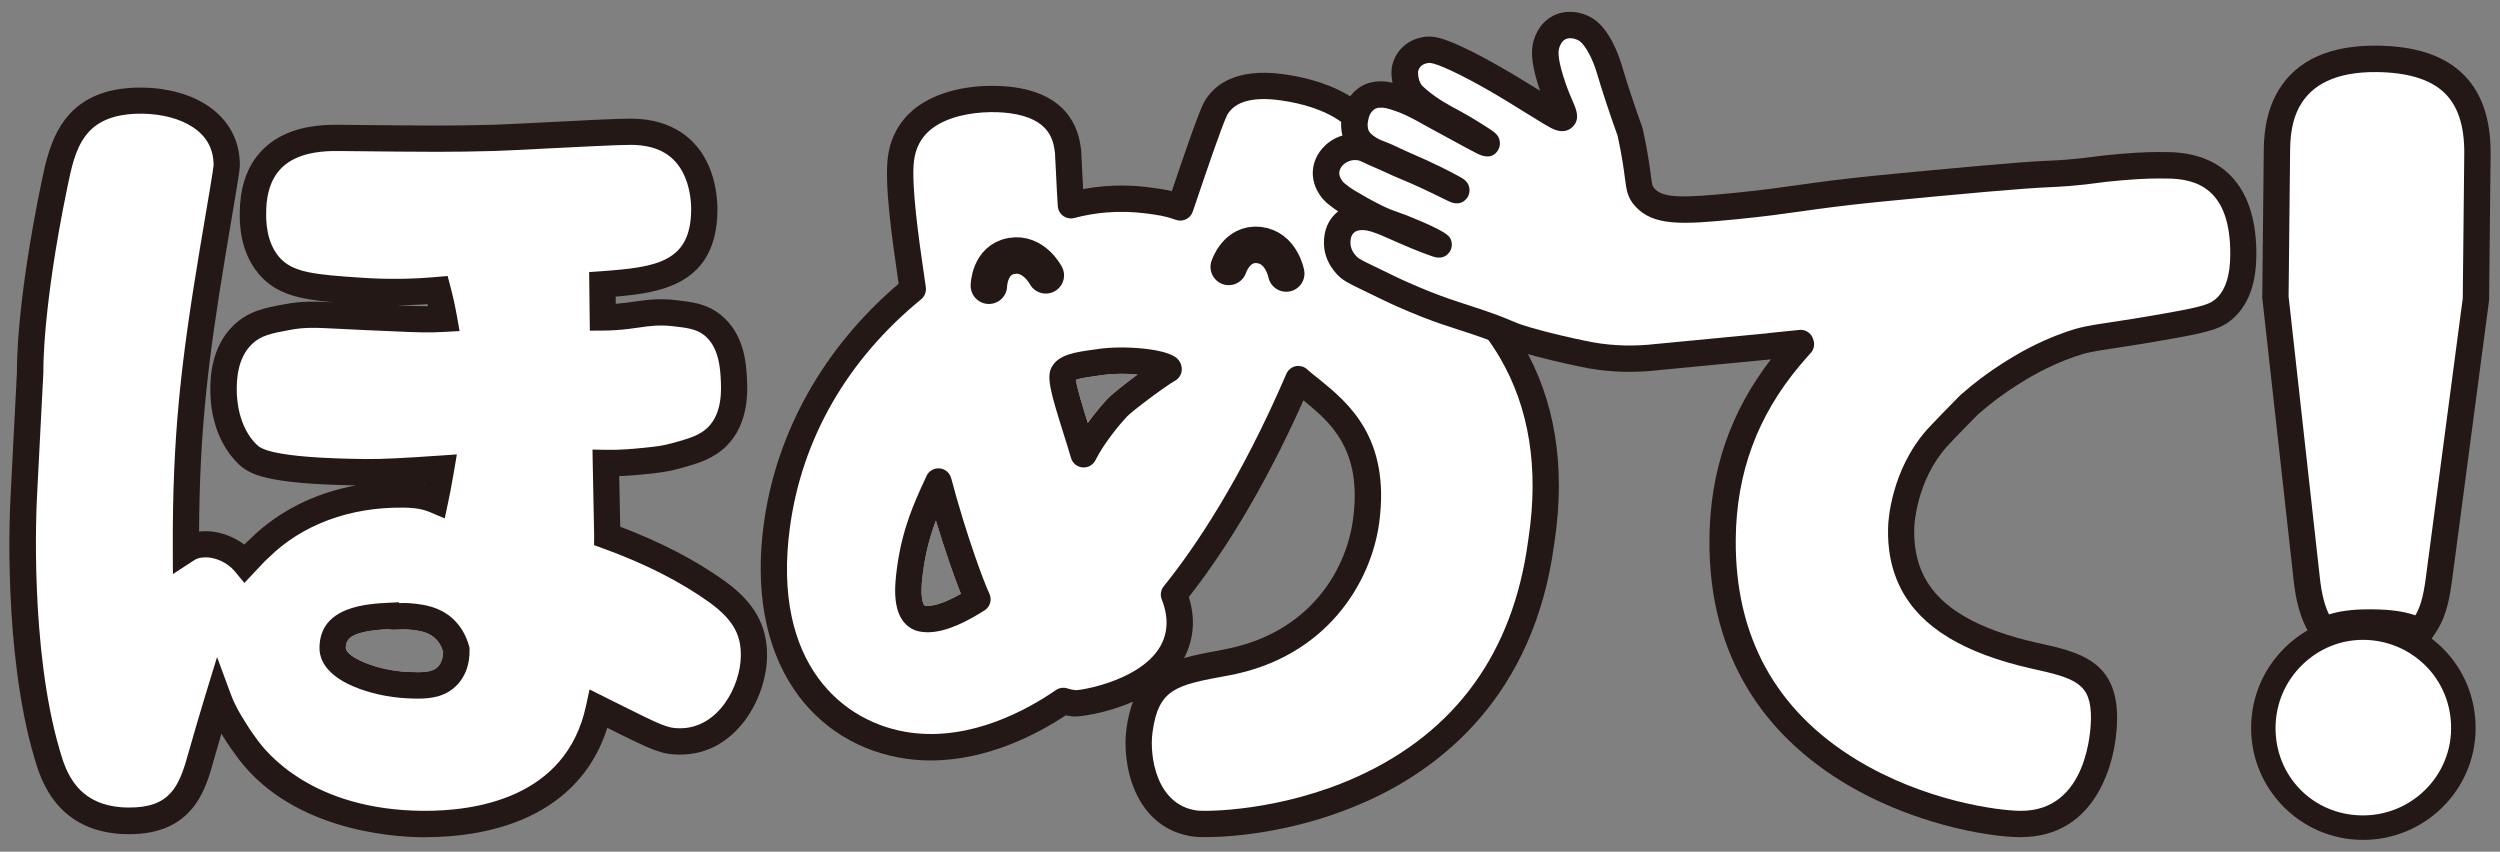 <?xml version="1.0" encoding="utf-8"?>
<svg id="_レイヤー_1" data-name="レイヤー_1" xmlns="http://www.w3.org/2000/svg" version="1.1" viewBox="0 0 716.431 244.093">
  <rect x="0" y="0" width="716.431" height="244.093" fill="#808080" stroke="none"/>
  <g transform="matrix(1, 0, 0, 1, -65.061, -169.966)">
    <g>
      <path fill="#fff" d="M 498.13 270.54 C 486.7 251.07 467.29 240 461.75 237.05 C 461.41 236.86 461.08 236.69 460.76 236.53 C 460.24 236.25 459.7 235.98 459.14 235.69 C 457.36 234.8 455.87 234.06 454.59 233.45 C 454.64 233.29 454.69 233.14 454.74 232.98 C 457.36 224.84 458.36 220.75 458.72 218.12 C 461.34 198.9 435.71 195.41 432.39 194.96 C 428.59 194.44 417.88 193.23 413.43 201.08 C 411.46 204.92 404.89 224.81 403.29 229.43 C 399.99 228.19 397.25 227.83 394.05 227.41 C 388.63 226.7 384.25 226.9 381.75 227.11 C 379.09 227.33 375.75 227.8 371.96 228.8 C 371.77 226.6 371.3 215.9 371.14 213.46 C 370.68 209.77 369.5 200.67 355.02 198.7 C 345.77 197.44 325.52 198.8 323.26 215.4 C 322.13 223.7 325.28 243.22 326.62 252.84 C 319.28 258.85 293.04 281.14 287.68 320.53 C 282.45 358.97 301.53 380.42 325.49 383.68 C 343.76 386.17 360.7 377.11 369.77 370.85 C 370.92 371.25 371.64 371.34 373.06 371.54 C 374.58 371.75 400 368.21 402.86 351.43 C 403.23 349.28 403.48 345.41 401.47 340.36 C 409.61 330.27 423.3 310.8 437.13 278.61 C 437.24 278.73 437.33 278.81 437.38 278.86 C 437.74 279.21 438.14 279.53 438.92 280.17 C 439.84 280.91 440.66 281.54 440.87 281.69 C 449.56 288.79 459.48 297.7 456.54 319.34 C 454.37 335.24 442.76 354.93 416.47 359.81 C 401.35 362.59 393.67 363.96 391.57 379.38 C 390.41 387.92 393.29 404.03 407.53 405.96 C 414.65 406.93 495.89 404.93 506.67 325.68 C 507.34 320.71 512.32 294.75 498.1 270.54 L 498.1 270.56 L 498.13 270.54 Z M 333.26 319.17 C 331.7 323.3 330.4 327.85 329.63 333.53 C 329.38 335.37 328.96 338.44 329.23 340.96 C 329.33 341.89 329.63 343.47 330.17 343.55 C 331.8 343.77 334.85 343.3 340.43 340.14 C 338.69 335.79 336 328.23 333.27 319.16 L 333.26 319.17 Z M 373.38 278.81 C 373.69 281.25 375.49 287.01 376.79 291.16 C 378.89 288.28 381.02 285.77 382.4 284.3 C 383.67 282.94 387.44 279.96 391.07 277.29 C 388.01 277.02 384.39 276.97 381.22 277.42 C 380.65 277.5 380.08 277.58 379.51 277.66 C 377.65 277.91 374.72 278.31 373.38 278.82 L 373.38 278.81 Z" fill-rule="evenodd"/>
      <path fill="#231815" d="M410.69,409.87c-1.76,0-3-.07-3.63-.16-7.62-1.03-13.39-5.55-16.7-13.03-2.77-6.27-3.1-13.31-2.5-17.8.41-3.05,1.05-5.64,1.89-7.85-7.99,3.56-16,4.43-17.17,4.26-.79-.1-1.45-.19-2.11-.33-8.24,5.45-22.5,12.93-38.65,12.93-2.24,0-4.52-.14-6.82-.46-13.5-1.84-25.04-8.95-32.48-20.02-8.17-12.15-11.13-28.53-8.57-47.38,3.57-26.28,17.27-50.61,38.64-68.74-.08-.55-.16-1.12-.25-1.71-1.55-10.69-3.89-26.84-2.83-34.69,1.18-8.68,6.63-14.94,15.76-18.11,8.8-3.06,17.72-2.17,20.25-1.83,17.38,2.37,18.87,14.16,19.36,18.03,0,.08.02.16.02.24.06.97.17,3.22.29,5.74.08,1.67.17,3.54.26,5.19,1.98-.37,3.97-.63,5.96-.8,4.32-.36,8.74-.25,13.11.32,2.12.28,4.17.55,6.35,1.08.05-.13.09-.28.14-.41,3.53-10.45,7.43-21.85,9.04-24.98.02-.04.05-.09.07-.13,2.66-4.7,8.77-9.91,22.75-8,6.24.85,11.98,2.55,16.61,4.92,9.79,5.02,14.28,12.8,12.96,22.49-.39,2.88-1.39,6.81-3.28,12.86.53.26,1.09.54,1.65.82.58.29,1.15.58,1.7.88.29.15.63.33.99.52,7.6,4.05,26.5,15.56,37.86,34.9,9.33,15.9,12.42,34.93,9.19,56.55-.06.4-.11.74-.15,1.02-5.87,43.11-32.12,63.57-53.11,73.15-19.7,8.98-38.58,10.52-46.64,10.52h.02ZM437.16,274.84c1.03,0,2.02.42,2.74,1.18.06.07.11.11.13.13.23.22.55.48,1.29,1.09.9.73,1.66,1.31,1.79,1.41.05.04.11.08.16.13,8.1,6.62,20.34,16.62,17.02,41.08-2.29,16.88-14.96,38.44-43.12,43.67l-.12.02c-14.96,2.75-20,3.67-21.72,16.35-.9,6.6,1.03,20.74,12.73,22.33,2.5.34,24.1.29,46.12-9.76,28.03-12.78,44.44-35.43,48.77-67.31.04-.3.1-.67.16-1.12,2.97-19.87.19-37.23-8.24-51.61-10.38-17.69-27.87-28.32-34.9-32.06-.33-.18-.64-.34-.94-.49-.53-.28-1.04-.55-1.57-.81-1.65-.82-3.21-1.6-4.47-2.2-1.72-.81-2.56-2.77-1.98-4.58l.15-.46c2.24-6.95,3.45-11.47,3.83-14.22.87-6.4-2.05-11.23-8.92-14.75-2.7-1.39-7.35-3.23-14.18-4.16-7.82-1.06-12.9.34-15.13,4.17-1.52,3.03-6.27,17.09-8.57,23.87-.57,1.69-1.03,3.06-1.33,3.91-.33.97-1.04,1.75-1.96,2.18-.92.43-1.98.47-2.94.12-2.9-1.09-5.33-1.41-8.41-1.81-3.84-.5-7.71-.6-11.5-.28-3.07.25-6.14.79-9.13,1.58-1.08.28-2.23.07-3.14-.57-.91-.64-1.49-1.66-1.58-2.77-.12-1.4-.34-5.85-.53-9.78-.12-2.38-.22-4.52-.28-5.52-.44-3.49-1.36-9.81-12.87-11.38-4.34-.59-11.02-.51-16.76,1.48-6.44,2.24-9.96,6.16-10.75,12-.92,6.8,1.42,22.94,2.82,32.58.2,1.39.39,2.68.55,3.81.18,1.3-.33,2.62-1.35,3.45-21.13,17.29-34.13,39.87-37.59,65.28-5.34,39.27,15.29,56.28,34.58,58.9,17.41,2.38,33.56-6.62,41.63-12.19.99-.68,2.24-.85,3.38-.46.76.26,1.19.33,2.35.49,3.19-.15,23.59-4.06,25.79-16.98.48-2.83.08-5.86-1.18-9.03-.51-1.27-.29-2.71.57-3.77,8.77-10.87,21.97-30.25,35.14-60.88.5-1.17,1.56-2,2.81-2.23.22-.04.44-.06.66-.06h0ZM373.53,367.81s.05,0,.07,0c-.02,0-.04,0-.07,0ZM405.75,341.08c1.18,3.75,1.46,7.44.85,10.99-.4,2.39-1.18,4.54-2.21,6.48,3.35-.97,7.13-1.66,11.29-2.44l.11-.02c24.16-4.49,34.96-22.2,37.01-37.26,2.74-20.18-6.62-27.93-14.21-34.13-12.19,27.34-24.29,45.48-32.86,56.37h0Z"/>
    </g>
    <g>
      <path fill="#fff" d="M686.24,217.37c-3.27-.04-6.7-.06-13.6.54-7.67.67-7.78,1.06-14.92,1.62-4.91.39-5.39.24-12.75.77-2.84.2-5.31.41-10.12.83-1.92.16-6.85.59-15.73,1.42-5.18.49-12.47,1.18-16.34,1.57-19.88,2.02-24.05,3.32-40.31,4.93-15.84,1.57-22.32,1.72-26.1-2.56-2.44-2.76-1.01-4.26-4.14-18.61-2.87-7.97-4.77-14-6.05-18.33-.13-.43-2.56-8.62-6.74-11.15-1.49-.9-3.09-1.14-3.09-1.14-.66-.1-2.63-.36-4.58.69-2.01,1.09-2.85,2.95-3.2,3.77-.93,2.15-1.1,4.82.78,11.01,2.28,7.51,4.53,10.15,3.68,10.92-.79.71-3.18-1.21-14.48-8.07-1.52-.92-3.08-1.87-5.1-3.02-4.5-2.58-7.62-4.14-8.43-4.54-7.88-3.92-9.92-3.99-11.5-3.69-.76.15-2.52.52-3.99,1.99-1.21,1.22-1.61,2.58-1.69,2.89-.33,1.19-.21,2.14-.1,2.99.09.7.34,2.5,1.6,4.29.3.43.72.94,2.09,2.09,2.41,2.02,4.52,3.33,5.28,3.78,2.29,1.39,3.85,2.17,5.18,2.89,3.06,1.64,9.34,5.61,9.22,5.81-.1.16-5.34-2.7-15.83-8.43-.06-.03-2.23-1.36-5.29-2.83-.8-.38-2.7-1.28-5.25-2.05-1.84-.56-2.8-.69-3.72-.69-.81,0-1.86,0-3.06.49-2.13.87-3.17,2.62-3.51,3.21-.64,1.12-.85,2.15-1.01,2.88-.13.64-.31,1.51-.22,2.65.05.64.16,2,1.01,3.4.17.28.7,1.11,2.09,2.17,1.72,1.31,3.32,1.88,4.2,2.21,2.23.83,4.33,1.98,6.52,2.91,2.02.87,9.04,3.89,14.35,6.88.58.33,1.04.59,1.02.62-.05.08-3.9-1.96-9.01-4.32-5.29-2.44-5.63-2.32-10.21-4.49-1.55-.73-3.15-1.35-4.71-2.08-1.8-.85-2.56-1.27-3.9-1.46-1.72-.24-3.1.1-3.66.27-1.93.57-3.12,1.64-3.35,1.86-.49.46-2.32,2.16-2.5,4.91-.15,2.37,1.03,4.08,1.48,4.73.75,1.09,1.54,1.66,3,2.76.86.64,1.92,1.25,4.02,2.47,1.04.6,1.95,1.12,3.2,1.79,1.45.77,2.74,1.4,3.49,1.76,2.63,1.24,4.29,1.63,6.51,2.53,5.92,2.37,10.56,4.8,10.54,4.85,0,.01-.61-.21-.61-.21-1.27-.43-4.56-1.61-9.93-3.98-5.6-2.47-9.55-4.51-13.55-3.48-1.72.45-2.65,1.36-3,1.71-2.12,2.13-2,5.11-1.97,5.81.13,3.14,1.93,5.23,2.59,5.95,1.15,1.28,2.18,1.81,5.33,3.33,5.84,2.84,8.75,4.26,11.23,5.34,2.16.94,3.97,1.72,6.39,2.68,5.73,2.26,8.63,3.03,14.14,4.89,10.03,3.37,8.09,3.41,14.45,5.29,6.03,1.78,13,3.28,15.85,3.87,1.36.28,2.04.43,2.77.56,7.93,1.36,14.68,1,19.21.44l31.97-3.06s.02-.03.04-.04l8.82-.9c.04.12.07.23.1.35-1.09,1.19-2.2,2.46-3.33,3.82-16.52,19.77-18.99,39.23-19.12,51.91-.71,68.64,69.39,81.6,85.25,81.77,23.11.24,24.08-27.39,24.1-30.11.14-13.59-8-15.49-19.98-18.1-21.04-4.76-30.57-12.62-34.81-20.78-3.51-6.73-3.42-13.31-3.31-16.55,0,0,.49-14.07,10.18-25.01,1.78-2.01,9.22-9.54,9.22-9.54h0c3.02-2.68,7.01-5.85,11.98-8.98,2.81-1.76,8.84-5.52,16.82-8.3,6.79-2.38,8.31-1.72,28.73-5.37,10.55-1.89,13.56-2.71,16.34-5.57,2.86-2.95,4.65-7.5,4.72-14.6.16-16.31-6.53-25.67-21.71-25.83h.03Z"/>
      <path fill="#231815" d="M644.26,409.88h-.34c-18.98-.19-89.71-15.3-88.98-85.58.2-19.42,5.97-36.25,17.62-51.35h0l-31.93,3.06c-6.82.82-13.63.67-20.25-.48-.6-.1-1.17-.22-2.07-.41l-.83-.17c-3.49-.73-10.24-2.21-16.15-3.95-3.33-.98-4.58-1.51-6.17-2.2-1.53-.65-3.44-1.47-8.42-3.14-1.6-.54-2.98-.98-4.28-1.4-3.16-1.02-5.9-1.9-10.05-3.54-2.47-.97-4.34-1.78-6.5-2.72-2.56-1.11-5.52-2.55-11.39-5.41-3.21-1.57-4.83-2.35-6.5-4.22-2.23-2.49-3.42-5.29-3.54-8.32-.17-4.41,1.57-7.12,3.06-8.62.19-.19.51-.52,1-.89-.46-.29-.85-.56-1.24-.85-1.6-1.19-2.77-2.05-3.87-3.65-.58-.85-2.37-3.43-2.14-7.1.12-1.94.85-4.81,3.69-7.44.75-.7,2.36-1.97,4.79-2.7-.26-1-.32-1.81-.35-2.24-.12-1.69.15-3,.29-3.69.18-.88.49-2.35,1.43-3.99,1.32-2.29,3.12-3.92,5.36-4.83,1.9-.77,3.53-.77,4.5-.77s1.96.12,3.12.39c-.08-.43-.13-.77-.16-1-.13-1.01-.32-2.54.2-4.46.26-.97.96-2.85,2.66-4.56,2.32-2.33,5.04-2.86,5.93-3.03,2.79-.55,5.7-.07,13.91,4.01,1.45.72,4.5,2.29,8.62,4.65,2.12,1.21,3.79,2.22,5.19,3.06,2.33,1.42,4.29,2.62,5.93,3.63-.23-.67-.46-1.39-.7-2.16-1.93-6.37-2.11-10.18-.64-13.6.41-.96,1.67-3.87,4.87-5.6,2.05-1.11,4.38-1.48,6.92-1.1.4.06,2.46.41,4.5,1.64,5.02,3.03,7.7,10.95,8.4,13.29,1.69,5.68,3.65,11.61,5.99,18.13.05.16.1.31.13.47,1.4,6.44,1.91,10.36,2.25,12.96.41,3.16.49,3.33,1.03,3.95,2.48,2.81,7.89,2.79,22.9,1.3,7.77-.77,12.78-1.47,18.07-2.22,5.84-.82,11.88-1.66,22.23-2.72,3.9-.4,11.21-1.09,16.37-1.57,8.74-.82,13.59-1.24,15.65-1.42h.1c4.88-.43,7.34-.64,10.18-.85,3.86-.28,5.83-.37,7.56-.45,1.53-.07,2.86-.13,5.16-.31,3.54-.28,5.3-.52,7.16-.76,1.9-.25,3.87-.52,7.73-.85,7.19-.62,10.79-.58,13.96-.55h0c16.61.17,25.64,10.7,25.45,29.64-.08,7.63-1.97,13.26-5.78,17.19-3.63,3.75-7.47,4.71-18.38,6.65-8.13,1.45-13.23,2.23-16.96,2.79-5.55.84-7.42,1.12-11.19,2.44-7.73,2.71-13.57,6.37-16.06,7.94-4.02,2.53-7.85,5.4-11.41,8.54-1.05,1.06-7.47,7.58-8.99,9.3-8.63,9.73-9.23,22.51-9.23,22.64-.09,2.56-.29,8.57,2.88,14.66,4.59,8.8,15.15,14.96,32.3,18.84,11.86,2.59,23.09,5.04,22.92,21.83-.13,12.61-6.1,33.85-27.58,33.85v.04ZM581.06,264.48c1.6,0,3.06,1.03,3.57,2.58.07.21.13.43.19.64.31,1.23-.02,2.53-.88,3.45-1.06,1.17-2.15,2.41-3.22,3.69-12.08,14.45-18.04,30.66-18.24,49.53-.29,27.82,11.35,49.13,34.6,63.3,19.39,11.82,40.43,14.59,46.91,14.66,19.43.2,20.26-23.66,20.28-26.38.1-10.12-4.29-11.6-17.01-14.38-19.48-4.41-31.69-11.83-37.36-22.72-4.1-7.86-3.84-15.53-3.73-18.42.02-.63.65-15.56,11.14-27.38,1.12-1.26,7.52-7.87,9.26-9.58.1-.1.2-.21.31-.31,3.88-3.43,8.07-6.57,12.45-9.33,2.71-1.7,9.05-5.69,17.59-8.67,4.44-1.55,6.81-1.91,12.56-2.77,3.68-.55,8.73-1.32,16.76-2.75,10.24-1.84,12.38-2.5,14.29-4.47,2.41-2.48,3.6-6.41,3.66-12.02.2-19.57-10.16-21.93-17.98-22.02-3.15-.03-6.41-.07-13.23.52-3.67.31-5.55.57-7.37.81-1.97.26-3.83.51-7.57.81-2.43.19-3.81.25-5.4.33-1.69.08-3.61.17-7.38.44-2.78.2-5.1.4-10.06.82h-.1c-2.06.19-6.89.61-15.6,1.42-5.14.48-12.43,1.18-16.31,1.57-10.21,1.03-16.18,1.87-21.94,2.68-5.37.76-10.45,1.47-18.38,2.25-15.67,1.55-24.09,2.08-29.3-3.82-2.14-2.42-2.41-4.51-2.86-7.97-.31-2.44-.79-6.1-2.08-12.09-2.36-6.57-4.34-12.56-6.04-18.3-1.05-3.51-3.18-7.85-5.07-8.99-.65-.4-1.47-.59-1.73-.64-.3-.04-1.32-.19-2.2.28-.9.49-1.3,1.43-1.53,1.94-.49,1.15-.73,2.97.93,8.42,1.03,3.39,2.04,5.69,2.77,7.37,1.02,2.33,2.29,5.24-.17,7.46-2.35,2.12-5.19.64-6.13.16-1.2-.62-2.83-1.63-5.53-3.31-1.89-1.17-4.28-2.66-7.31-4.5-1.42-.86-2.97-1.8-5.02-2.97-3.95-2.26-6.86-3.75-8.24-4.44-7.41-3.69-8.68-3.44-9.1-3.36-.44.09-1.36.26-2.03.95-.53.53-.71,1.15-.73,1.22-.13.46-.09.82,0,1.52.05.42.19,1.54.94,2.59.09.13.29.42,1.44,1.38,1.5,1.26,3.12,2.42,4.8,3.44,1.8,1.09,3.12,1.78,4.27,2.4l.73.39c1.72.92,4.2,2.42,5.94,3.52,3.78,2.38,4.7,3,5.14,4.59.28.99.13,2.06-.39,2.95-.82,1.41-2.53,2.74-5.98,1.01-.69-.34-1.72-.88-3.07-1.61-2.65-1.42-6.5-3.52-11.84-6.44-.04-.02-.14-.08-.18-.1-.69-.41-2.55-1.48-4.94-2.64-.58-.28-2.33-1.12-4.72-1.85-1.59-.49-2.17-.52-2.62-.52-.62,0-1.11,0-1.63.21-.97.4-1.49,1.3-1.66,1.6-.34.59-.46,1.16-.58,1.76-.1.48-.2.97-.16,1.62.03.4.07,1.06.47,1.72.05.07.32.49,1.15,1.12,1.22.93,2.38,1.36,3.14,1.64l.1.04c1.49.55,2.88,1.21,4.23,1.85.85.4,1.66.78,2.46,1.13,7.54,3.24,12.16,5.62,14.71,7.05.33.19.62.35.83.48,2.67,1.6,2.26,4.11,1.67,5.22-.29.54-1.9,3.12-5.51,1.39-.36-.17-.88-.43-1.54-.75-1.61-.79-4.05-2-6.88-3.3-2.51-1.15-3.84-1.71-5.13-2.24-1.38-.57-2.68-1.11-5.11-2.26-.71-.34-1.45-.65-2.24-.99-.8-.34-1.63-.7-2.47-1.09l-.62-.3c-1.34-.64-1.63-.76-2.17-.84-.93-.13-1.71.04-2.08.15-1.09.32-1.77.93-1.84,1-.31.28-1.22,1.13-1.3,2.38-.07,1.06.51,1.9.82,2.35.37.54.79.85,2.14,1.87.7.52,1.69,1.09,3.66,2.23,1,.58,1.87,1.08,3.09,1.73,1.66.88,2.97,1.51,3.33,1.68,1.48.7,2.62,1.09,3.83,1.52.77.27,1.57.55,2.48.91,11.73,4.7,12.23,5.94,12.63,6.94.37.94.37,1.99-.03,2.91-.24.55-1.61,3.22-5.34,1.85-1.94-.67-5.28-1.91-10.18-4.08l-1.51-.67c-4.61-2.05-7.33-3.19-9.58-2.61-.73.19-1.08.53-1.27.72-.43.43-.94,1.31-.87,2.99.07,1.85,1.24,3.15,1.63,3.58.61.67,1.07.95,4.17,2.46,5.78,2.82,8.68,4.23,11.08,5.27,2.11.91,3.93,1.7,6.28,2.63,3.93,1.55,6.43,2.36,9.6,3.39,1.32.43,2.73.88,4.36,1.43,5.26,1.77,7.32,2.65,8.97,3.35,1.47.62,2.44,1.04,5.34,1.9,5.65,1.67,12.17,3.09,15.55,3.8l.85.17c.78.16,1.27.27,1.8.36,5.92,1.02,12.01,1.16,18.11.42.03,0,.07,0,.1,0l31.5-3.02c.16-.04.32-.07.49-.08l8.82-.9c.13-.01.25-.02.39-.02h0Z"/>
    </g>
    <g>
      <path fill="#231815" d="M 330.86 351.15 C 330.28 351.15 329.7 351.11 329.14 351.04 C 326.69 350.71 322.46 349.05 321.71 341.75 C 321.36 338.33 321.85 334.69 322.14 332.52 C 323.65 321.4 327.02 314.08 330.28 307 L 330.56 306.38 C 331.23 304.93 332.73 304.06 334.31 304.19 C 335.9 304.32 337.22 305.44 337.64 306.99 C 342.05 323.6 347.18 337.18 348.57 340.05 C 349.42 341.78 348.82 343.88 347.18 344.9 L 346.96 345.03 C 342.67 347.73 336.51 351.16 330.86 351.16 L 330.86 351.15 Z M 333.26 319.17 C 331.7 323.3 330.4 327.85 329.63 333.53 C 329.38 335.37 328.96 338.44 329.23 340.96 C 329.33 341.89 329.63 343.47 330.17 343.55 C 331.8 343.77 334.85 343.3 340.43 340.14 C 338.69 335.79 336 328.23 333.27 319.16 L 333.26 319.17 Z" fill-rule="evenodd"/>
    </g>
    <path fill="#231815" d="M 373.38 278.81 C 373.69 281.25 375.49 287.01 376.79 291.16 C 378.89 288.28 381.02 285.77 382.4 284.3 C 383.67 282.94 387.44 279.96 391.07 277.29 C 388.01 277.02 384.39 276.97 381.22 277.42 C 380.65 277.5 380.08 277.58 379.51 277.66 C 377.65 277.91 374.72 278.31 373.38 278.82 L 373.38 278.81 Z M 375.6 303.92 C 375.49 303.92 375.38 303.92 375.26 303.91 C 373.72 303.77 372.41 302.7 371.98 301.2 C 371.29 298.82 370.49 296.28 369.71 293.81 C 365.96 281.9 364.89 277.82 366.53 275.01 C 368.56 271.51 373.39 270.86 378.5 270.16 C 379.05 270.09 379.6 270.01 380.15 269.93 C 386.82 268.97 399.39 269.75 402.43 272.73 C 403.4 273.68 403.85 274.96 403.7 276.25 C 403.55 277.46 402.82 278.51 401.76 279.1 C 399.2 280.49 389.51 287.73 387.93 289.43 C 385.88 291.63 381.38 297.05 378.99 301.84 C 378.35 303.13 377.03 303.93 375.62 303.93 L 375.6 303.92 Z" fill-rule="evenodd"/>
    <g>
      <path fill="#fff" d="M 176.33 350.26 C 166.22 350.84 164.2 352.67 164.16 355.6 C 164.13 358.21 172.88 362.1 181.86 362.52 C 186.16 362.71 189.06 362.71 190.66 360.92 C 191.74 359.71 192.03 358.03 192.05 356.68 C 191.52 354.97 190.65 353.62 189.46 352.63 C 187.53 351.01 185.08 350.71 183.13 350.46 L 182.99 350.46 C 181.25 350.23 179.93 350.33 178.97 350.39 C 178.32 350.43 177.31 350.51 176.31 350.26 L 176.33 350.26 Z M 270.77 339.71 C 268.39 338.01 258.17 330.48 239.09 323.58 C 239.09 323.21 238.8 309.41 238.68 302.67 C 243.01 302.76 246.71 302.39 249.94 302.07 C 253.12 301.76 255.68 301.49 259.07 300.53 C 263.67 299.23 267.47 298.17 270.51 295.2 C 275.97 289.86 275.54 281.73 275.37 278.5 C 275.19 275.05 274.79 267.51 269.21 263.09 C 266.05 260.59 262.64 260.21 258.22 259.71 C 251.46 258.95 248.31 260.36 241.34 260.83 C 240.31 260.9 239.13 260.95 237.82 260.96 L 237.71 251.48 C 252.09 250.43 266.71 249.39 266.91 230.23 C 266.96 225.44 265.7 207.94 246.07 207.74 C 240.56 207.68 213 209.31 206.77 209.49 C 193.36 209.83 190.24 209.8 162.7 209.51 C 156.71 209.45 137.8 209.25 137.57 230.81 C 137.55 233.06 137.41 240.57 142.24 246.17 C 147.16 251.87 154.5 252.46 168.95 253.41 C 177.87 253.99 185.3 253.62 190.51 253.16 C 191.1 255.41 191.75 258.18 192.31 261.37 C 191.36 261.42 190.34 261.47 189.22 261.5 C 185.96 261.6 180.57 261.35 169.8 260.85 C 156.51 260.23 153.46 259.76 147.51 260.85 C 141.98 261.87 138.13 262.63 134.74 265.85 C 129.13 271.18 129.14 279.08 129.15 281.98 C 129.15 284.25 129.46 293.84 136.06 300.22 C 138.07 302.16 141.96 305.06 169.81 305.35 C 174.91 305.4 181.14 305.06 191.48 304.34 C 190.81 308.35 190.16 311.54 189.78 313.33 C 186.15 311.79 182.47 311.75 180.58 311.73 C 165.35 311.57 150.31 316.38 139.43 327.14 C 138.8 327.67 138.14 328.38 138.14 328.38 C 137.05 329.54 136.11 330.53 135.31 331.38 C 132.36 327.79 127.72 326.02 124.39 325.99 C 121.28 325.96 119.83 326.66 118.39 327.6 C 118.26 294.79 120.87 273.5 125.98 242.66 C 126.5 239.31 130.06 219 130.07 217.56 C 130.2 204.87 118.29 199 105.84 198.87 C 85.73 198.66 82.95 212.04 80.68 223.04 C 73.28 258.9 73.74 276.59 73.74 276.59 C 71.82 314.73 71.92 311.22 71.83 314.19 C 71.83 314.19 69.64 355.61 78.51 385.86 C 80.13 391.38 83.82 405.07 101.78 405.26 C 117.34 405.42 120.32 395.63 122.81 386.56 C 124.05 382.21 125.88 375.84 127.65 370.08 C 129 373.73 130.57 376.31 131.85 378.37 C 132.66 379.68 133.85 381.61 135.22 383.43 C 147.29 401.11 170.61 405.98 186.08 406.14 C 206.19 406.35 230.93 399.9 236.71 373.14 C 253.39 381.46 255.05 382.43 259.84 382.48 C 273.25 382.62 281.05 368.81 281.17 358.04 C 281.24 351.57 279.14 345.8 270.82 339.73 L 270.79 339.71 L 270.77 339.71 Z" fill-rule="evenodd"/>
      <path fill="#231815" d="M 176.33 350.26 C 166.22 350.84 164.2 352.67 164.16 355.6 C 164.13 358.21 172.88 362.1 181.86 362.52 C 186.16 362.71 189.06 362.71 190.66 360.92 C 191.74 359.71 192.03 358.03 192.05 356.68 C 191.52 354.97 190.65 353.62 189.46 352.63 C 187.53 351.01 185.08 350.71 183.13 350.46 L 182.99 350.46 C 181.25 350.23 179.93 350.33 178.97 350.39 C 178.32 350.43 177.31 350.51 176.31 350.26 L 176.33 350.26 Z M 184.85 370.17 C 183.73 370.17 182.62 370.12 181.58 370.07 C 176.42 369.84 170.74 368.56 166.32 366.67 C 158.23 363.21 156.58 358.7 156.62 355.53 C 156.74 343.65 170.34 342.99 176.87 342.68 L 179.34 342.56 L 179.46 342.81 C 180.58 342.75 182.11 342.74 183.96 342.97 L 184.1 342.97 C 186.57 343.29 190.71 343.81 194.34 346.85 C 196.8 348.9 198.58 351.78 199.5 355.17 L 199.62 355.61 L 199.62 356.07 C 199.72 360.03 198.57 363.47 196.3 365.98 C 193.09 369.55 188.82 370.17 184.86 370.17 L 184.85 370.17 Z" fill-rule="evenodd"/>
      <path fill="#231815" d="M186.93,409.9h-.95c-8.8-.09-38.69-2.11-53.89-24.29-1.45-1.94-2.69-3.94-3.51-5.27-.02-.04-.05-.08-.07-.13-.79,2.72-1.53,5.28-2.12,7.36-2.34,8.54-5.88,21.45-24.29,21.45h-.41c-20.46-.21-25.04-15.92-26.77-21.83l-.08-.28c-8.89-30.33-6.95-70.68-6.83-72.9.04-1.24.05-1.37.19-3.96.19-3.47.62-11.59,1.72-33.54-.03-1.95-.11-19.72,7.01-54.26,2.26-10.92,5.66-27.43,28.89-27.18,7.29.07,14.01,1.96,18.92,5.29,5.99,4.08,9.13,10.03,9.05,17.22,0,1-.61,4.74-2.88,18.16-.58,3.43-1.09,6.4-1.25,7.47-4.93,29.76-7.4,49.83-7.55,79.08.69-.07,1.44-.11,2.27-.1,3.12.03,7.25,1.25,10.71,3.84.08-.09.17-.18.25-.27.08-.08.76-.79,1.48-1.42,8-7.87,18.45-13.1,30.25-15.27-25.62-.43-30.58-3.16-33.68-6.16-7.25-7.01-8.05-16.98-8.06-20.94,0-3.07-.02-12.42,6.77-18.88,4.28-4.06,9.1-4.95,14.69-5.97,4.65-.85,7.64-.83,13.98-.52-9.94-.85-16.56-2.33-21.42-7.97-5.7-6.62-5.61-15.02-5.58-17.79v-.08c.14-13.38,6.9-19.42,12.55-22.12,6.29-3.02,13.11-2.94,16.4-2.91,27.69.28,30.58.31,43.93-.02,2.41-.07,8.31-.37,14.56-.69,10.04-.52,21.42-1.1,24.87-1.06,12.24.13,18.22,6.31,21.07,11.47,3.24,5.87,3.54,12.33,3.51,14.83-.22,20.82-15.47,23.58-29.16,24.71l.02,2.06c2.14-.16,3.91-.41,5.62-.66,3.42-.49,6.65-.95,11.48-.41,4.77.54,8.89,1,12.9,4.17,6.93,5.48,7.4,14.37,7.59,18.17.19,3.57.68,13.08-5.99,19.6-3.72,3.64-8.25,4.92-13.05,6.26-3.77,1.06-6.68,1.35-9.77,1.66-2.23.22-4.84.48-7.79.58.07,3.32.14,7.21.21,10.43.04,1.8.07,3.12.08,4.08,11.61,4.39,21.67,9.62,29.94,15.56l.24.17c8.32,6.07,11.99,12.67,11.9,21.39-.13,11.92-8.91,28.37-25.14,28.18-5.2-.05-7.45-1.09-20.64-7.67-3.47,10.92-10.4,19.15-20.65,24.52-10.68,5.59-22.87,6.82-31.53,6.82h-.01ZM127.27,358.27l3.87,10.48c1.25,3.38,2.76,5.83,3.87,7.61.76,1.23,1.91,3.09,3.18,4.78l.1.13c3.32,4.86,16.57,20.73,47.78,21.06,15.06.13,41.18-3.54,46.91-30.03l1.03-4.75,7.09,3.54c14.04,7.01,15.19,7.54,18.75,7.58,11.14.07,17.43-12.17,17.51-20.71.05-5.24-1.42-9.83-8.79-15.21l-.2-.15c-8.29-5.95-18.56-11.16-30.55-15.5l-2.52-.91.03-2.68c0-.28-.06-3.01-.13-6.53-.1-4.59-.22-10.51-.28-14.26l-.07-3.92,3.92.07c4.12.08,7.67-.27,10.81-.58,2.98-.3,5.34-.53,8.48-1.42,4.34-1.22,7.47-2.1,9.82-4.39,4.23-4.14,3.88-10.92,3.73-13.81-.16-3.01-.49-9.28-4.74-12.64-2.32-1.83-5-2.13-9.07-2.59-3.86-.43-6.38-.07-9.56.38-1.88.27-4.01.58-6.65.75-1.22.08-2.48.13-3.74.13l-3.76.03-.2-16.79,3.54-.25c15.85-1.15,25.55-2.62,25.7-17.53.02-1.9-.19-6.8-2.57-11.1-2.78-5.03-7.53-7.5-14.54-7.58-3.22-.03-14.96.57-24.41,1.05-6.57.34-12.24.63-14.75.7-13.5.34-16.4.31-44.21.02-2.71-.03-8.34-.09-13.05,2.17-5.48,2.62-8.18,7.66-8.26,15.38v.08c-.02,2.06-.09,8.32,3.75,12.78,3.82,4.44,10.15,5.02,24.1,5.93,6.98.46,14.04.37,20.97-.25l3.18-.28.81,3.08c.73,2.77,1.36,5.63,1.87,8.51l.74,4.2-4.26.23c-.97.05-2.02.1-3.18.13-3.41.1-8.86-.15-19.72-.65-2.44-.11-4.52-.22-6.35-.31-7.97-.41-10.66-.55-15.08.26-5.4.99-8.33,1.62-10.85,4.02-4.44,4.21-4.42,10.88-4.41,13.38,0,2.35.43,10.39,5.76,15.53.97.94,3.92,3.79,31.17,4.08,5.05.05,11.41-.31,21.36-1l4.78-.33-.79,4.72c-.66,3.91-1.3,7.13-1.73,9.14l-.95,4.48-4.22-1.79c-2.94-1.25-6.08-1.28-7.77-1.3-15.3-.16-28.95,4.93-38.45,14.32l-.21.19c-.37.32-.85.79-1,.95-1.09,1.15-2.02,2.14-2.82,2.99l-2.94,3.14-2.74-3.32c-2.14-2.6-5.67-3.99-8.04-4.01-2.32-.02-3.06.45-3.9,1l-5.81,3.78-.03-6.93c-.13-32.73,2.35-53.68,7.64-85.58.16-1.09.65-3.94,1.27-7.55,1-5.85,2.65-15.6,2.78-17.06.02-4.57-1.91-8.21-5.75-10.82-3.69-2.51-8.93-3.92-14.75-3.99-17.02-.14-19.16,10.18-21.42,21.15-7.2,34.89-6.86,52.51-6.86,52.69v.28c-1.11,22.06-1.54,30.21-1.73,33.7-.13,2.5-.14,2.61-.18,3.84v.07c-.02.4-2.05,41.14,6.53,70.42l.08.29c1.66,5.68,4.74,16.25,19.6,16.4,12.07.11,14.61-5.93,17.35-15.92,1.25-4.41,3.11-10.84,4.87-16.59l3.28-10.69h.03ZM186.5,308.43c.11.02.23.04.34.07,0-.03.02-.06.02-.09-.12,0-.24.01-.36.02ZM178.82,257.46c4.06.18,6.87.27,8.89.26-.05-.19-.08-.38-.13-.58-2.91.19-5.84.3-8.77.31h0ZM126.25,217.49h0s0,0,0,0Z"/>
    </g>
    <g>
      <path fill="#fff" d="M770.99,378.9c-.16,16.24-13.58,28.4-29.07,28.24-15.74-.16-28.41-12.84-28.24-28.83.16-16.24,13.59-28.64,28.83-28.48,15.25.16,28.65,12.35,28.48,29.08h0Z"/>
      <path fill="#231815" d="M742.22,410.65h-.34c-17.67-.18-31.89-14.71-31.71-32.37.09-8.7,3.58-16.82,9.83-22.87,6.14-5.94,14.16-9.19,22.55-9.08,8.46.09,16.43,3.4,22.45,9.34,6.22,6.13,9.59,14.4,9.5,23.29-.18,17.55-14.63,31.7-32.27,31.7h0ZM742.21,353.33c-6.45,0-12.6,2.52-17.34,7.11-4.89,4.74-7.62,11.09-7.7,17.91-.14,14.04,10.73,25.14,24.77,25.29h.27c13.82,0,25.13-11.05,25.27-24.77.07-6.97-2.56-13.44-7.41-18.22-4.72-4.65-10.97-7.25-17.6-7.32h-.25,0Z"/>
    </g>
    <g>
      <path fill="#fff" d="M763.96,336.11c-1.15,8.99-3.03,11.62-5.19,14.78-3.43-1.36-6.33-2.45-14.01-2.53-7.41-.07-10.34.95-14.06,2.24-1.56-2.67-3.65-5.86-4.62-14.87l-8.96-80.59.43-41.57c.07-6.62.55-27.01,28.61-26.71,18.8.19,29.04,8.24,28.84,27.31l-.43,41.57-10.63,80.39h0Z"/>
      <path fill="#231815" d="M760.2,355.51l-2.81-1.12c-3.08-1.22-5.52-2.19-12.66-2.26-6.71-.07-9.22.8-12.71,2l-3,1.03-1.77-3.01c-1.64-2.79-3.9-6.61-4.91-16.04l-8.98-80.81.43-41.8c.04-3.29.11-11,4.37-17.89,5.23-8.47,14.68-12.69,28.06-12.56,10.68.11,18.55,2.59,24.04,7.55,5.78,5.22,8.65,13.15,8.54,23.57l-.43,41.8-10.66,80.61c-1.25,9.73-3.41,12.9-5.7,16.25l-1.81,2.66h0ZM744.01,344.58h.8c6.02.06,9.37.7,12.44,1.72,1.23-2.15,2.23-4.9,2.97-10.66h0s10.6-80.18,10.6-80.18l.43-41.34c.08-8.27-1.9-14.13-6.05-17.89-4.01-3.63-10.42-5.52-19.06-5.61-24.57-.24-24.73,16.62-24.8,22.97l-.43,41.34,8.93,80.37c.6,5.58,1.6,8.58,2.65,10.73,2.81-.84,6.02-1.45,11.51-1.45h0Z"/>
    </g>
    <path stroke="#231815" stroke-linecap="round" stroke-linejoin="round" stroke-width="10.45px" fill="#fff" d="M348.45,251.85s.1-7.37,6.46-8.53c6.37-1.16,9.85,5.55,9.85,5.55"/>
    <path stroke="#231815" stroke-linecap="round" stroke-linejoin="round" stroke-width="10.45px" fill="#fff" d="M417.18,246.46s2.23-7.01,8.66-6.28c6.43.73,7.82,8.17,7.82,8.17"/>
  </g>
</svg>